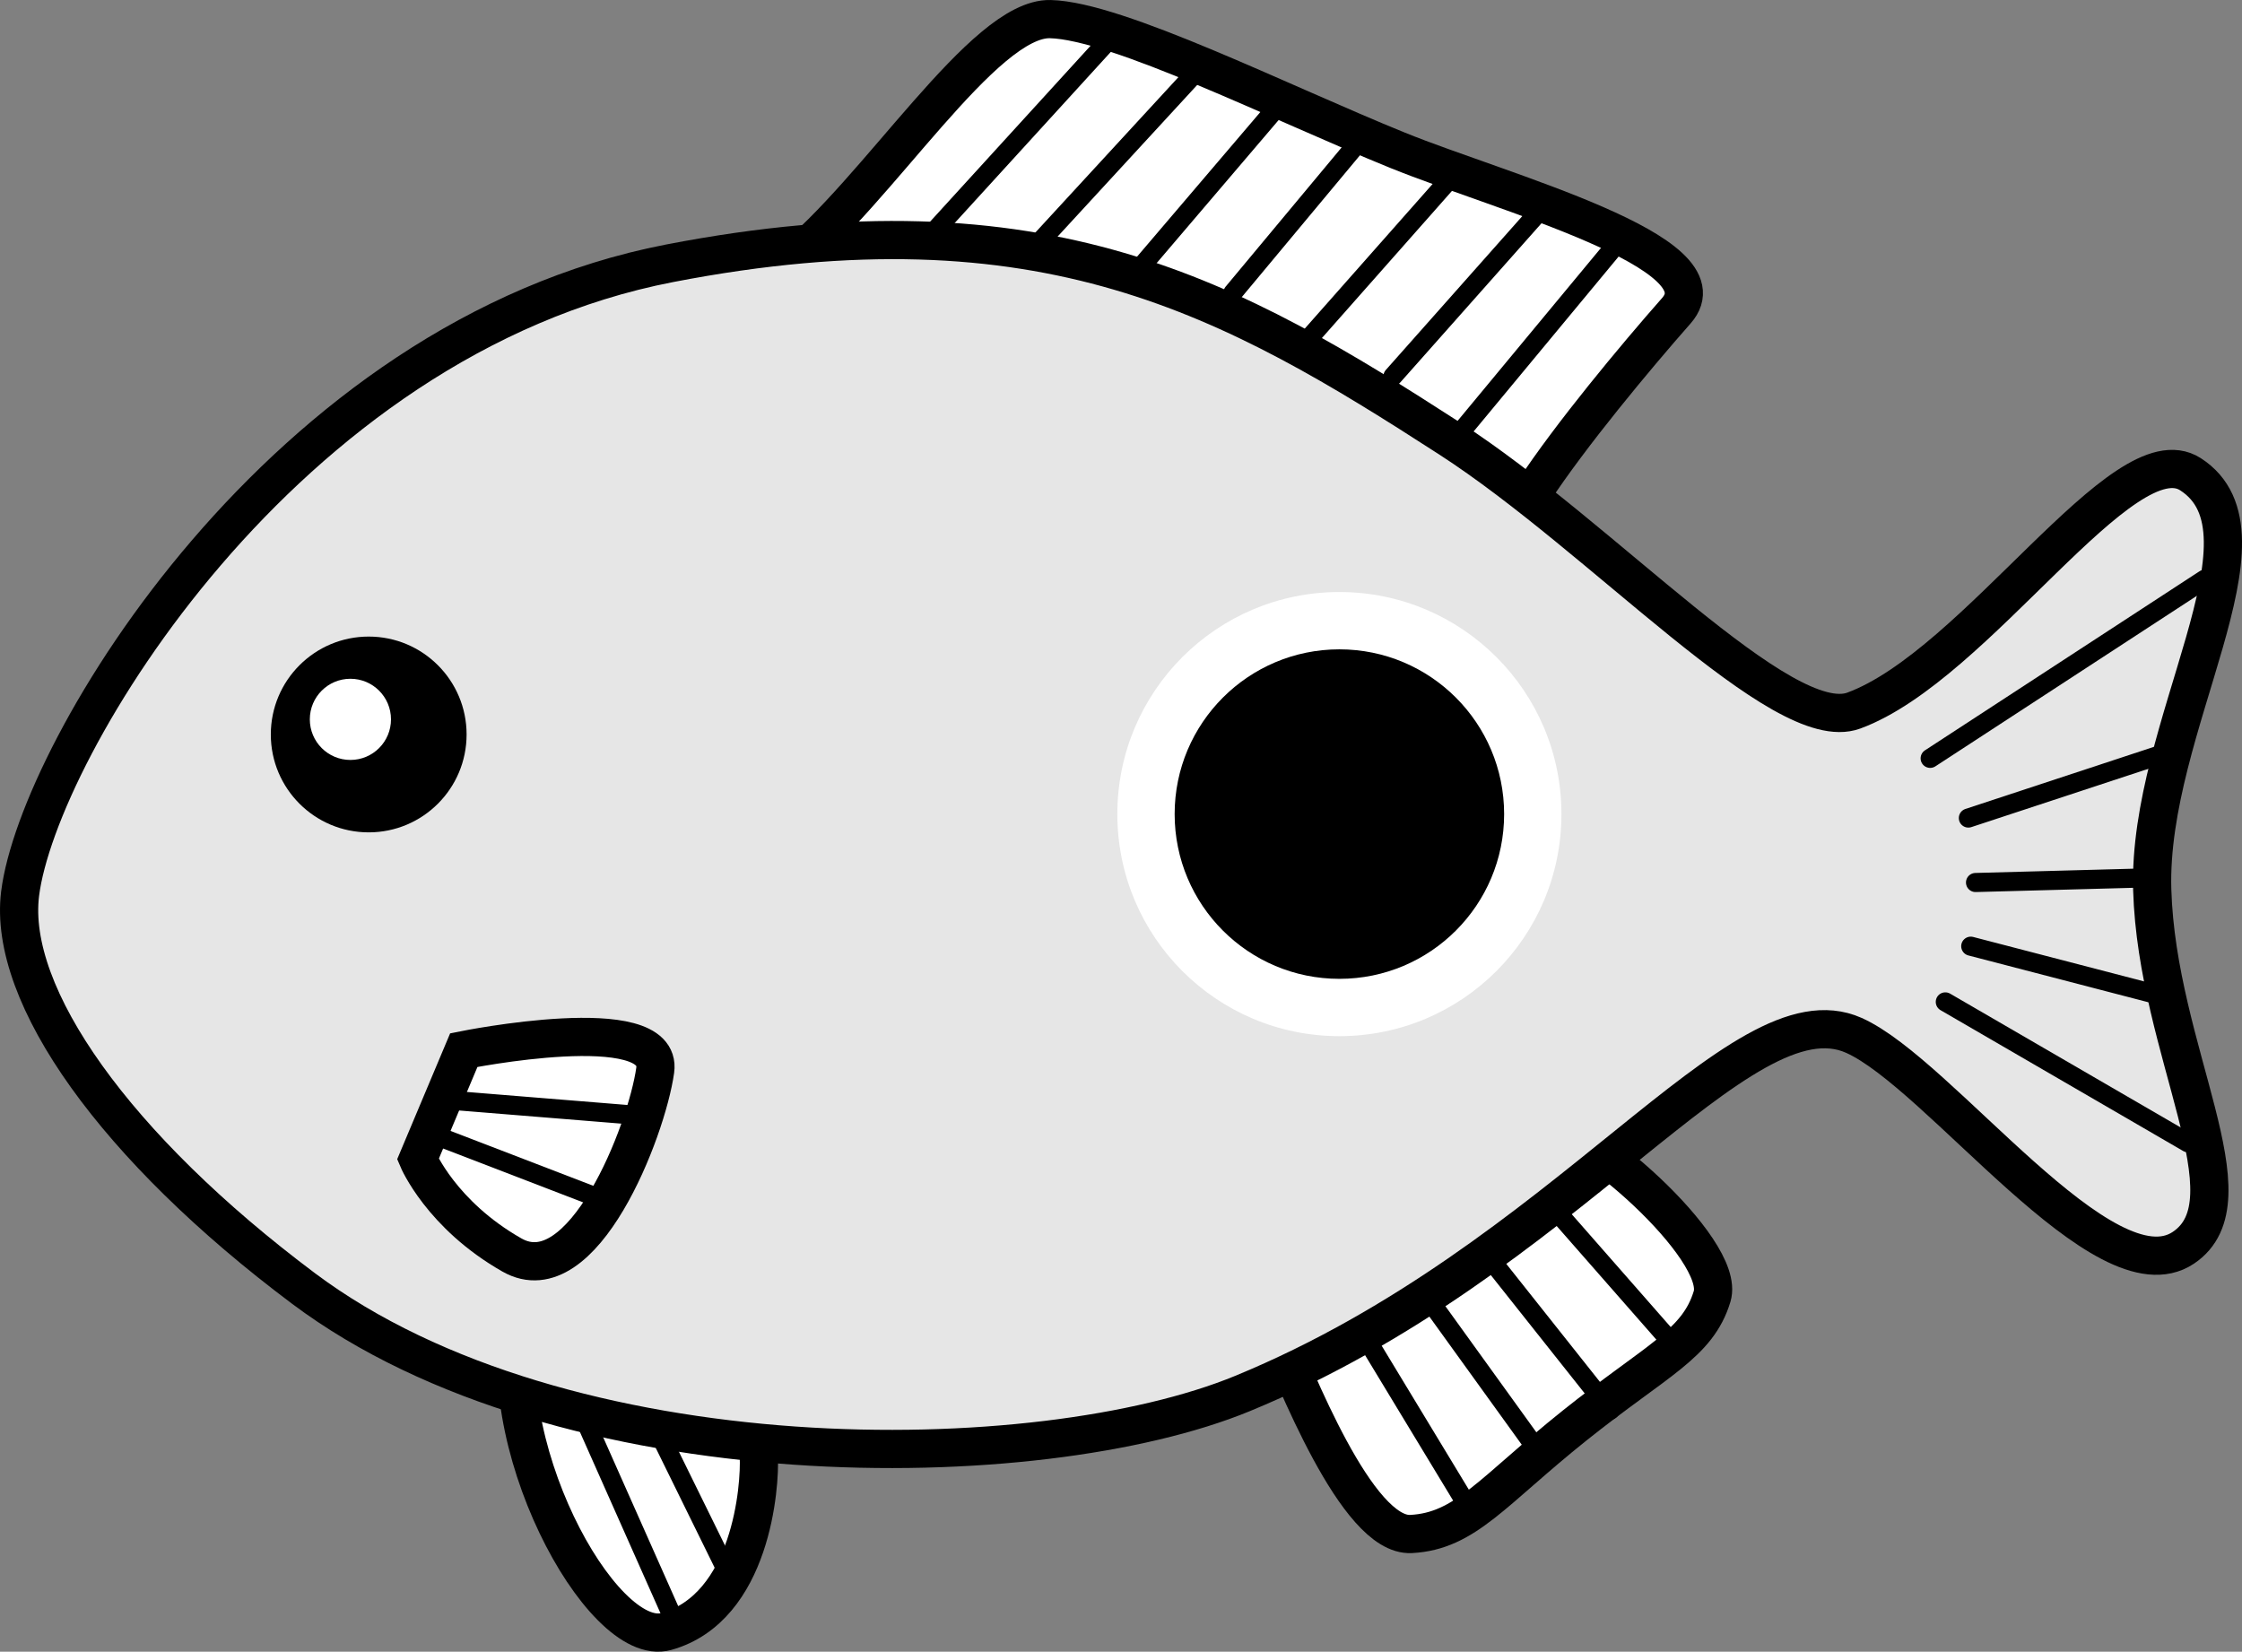 <?xml version="1.0" encoding="utf-8"?>
<!-- Generator: Adobe Illustrator 15.1.0, SVG Export Plug-In . SVG Version: 6.00 Build 0)  -->
<!DOCTYPE svg PUBLIC "-//W3C//DTD SVG 1.1//EN" "http://www.w3.org/Graphics/SVG/1.1/DTD/svg11.dtd">
<svg version="1.1" id="レイヤー_1" xmlns="http://www.w3.org/2000/svg" xmlns:xlink="http://www.w3.org/1999/xlink" x="0px"
	 y="0px" width="117.377px" height="86.467px" viewBox="0 0 117.377 86.467" enable-background="new 0 0 117.377 86.467"
	 xml:space="preserve">
<rect x="0" y="0" width="117.377" height="86.467" fill="#808080" stroke="none"/>
<g>
	<g>
		<g>
			<path fill="#FFFFFF" stroke="#000000" stroke-width="2" stroke-miterlimit="10" d="M41.239,13.794
				c4.715-3.746,10.248-12.873,13.746-12.793C58.483,1.083,67.012,5.37,73.18,7.872c5.451,2.211,17.279,5.334,14.582,8.396
				c-2.188,2.484-5.527,6.5-7.473,9.455c-2.998,4.557-9.32-2.021-16.754-4.945S38.183,16.224,41.239,13.794z"/>
			
				<line fill="#FFFFFF" stroke="#000000" stroke-linecap="round" stroke-miterlimit="10" x1="58.178" y1="1.95" x2="49.054" y2="11.95"/>
			
				<line fill="#FFFFFF" stroke="#000000" stroke-linecap="round" stroke-miterlimit="10" x1="62.801" y1="3.575" x2="54.054" y2="13.075"/>
			
				<line fill="#FFFFFF" stroke="#000000" stroke-linecap="round" stroke-miterlimit="10" x1="66.676" y1="5.825" x2="59.428" y2="14.325"/>
			
				<line fill="#FFFFFF" stroke="#000000" stroke-linecap="round" stroke-miterlimit="10" x1="71.426" y1="7.075" x2="64.551" y2="15.325"/>
			
				<line fill="#FFFFFF" stroke="#000000" stroke-linecap="round" stroke-miterlimit="10" x1="76.051" y1="9.2" x2="68.426" y2="17.825"/>
			
				<line fill="#FFFFFF" stroke="#000000" stroke-linecap="round" stroke-miterlimit="10" x1="80.801" y1="10.825" x2="72.926" y2="19.7"/>
			
				<line fill="#FFFFFF" stroke="#000000" stroke-linecap="round" stroke-miterlimit="10" x1="84.801" y1="12.575" x2="76.51" y2="22.575"/>
		</g>
		<g>
			<path fill="#FFFFFF" stroke="#000000" stroke-width="2" stroke-miterlimit="10" d="M66.678,69.493
				c1.107,2.516,4.348,10.963,7.197,10.813s4.26-2.242,8.572-5.688c4.314-3.445,6.432-4.254,7.188-6.75
				c0.756-2.498-6.984-9.186-8.791-8.875C79.038,59.302,66.678,69.493,66.678,69.493z"/>
			
				<line fill="#FFFFFF" stroke="#000000" stroke-linecap="round" stroke-miterlimit="10" x1="71.676" y1="70.325" x2="77.051" y2="79.2"/>
			
				<line fill="#FFFFFF" stroke="#000000" stroke-linecap="round" stroke-miterlimit="10" x1="74.926" y1="68.2" x2="80.426" y2="75.825"/>
			
				<line fill="#FFFFFF" stroke="#000000" stroke-linecap="round" stroke-miterlimit="10" x1="78.051" y1="65.95" x2="84.301" y2="73.825"/>
			
				<line fill="#FFFFFF" stroke="#000000" stroke-linecap="round" stroke-miterlimit="10" x1="81.301" y1="63.2" x2="87.551" y2="70.325"/>
		</g>
		<g>
			<path fill="#FFFFFF" stroke="#000000" stroke-width="2" stroke-miterlimit="10" d="M27.392,68.241
				c-1.922,7.002,4.084,18.125,7.494,17.168c4.459-1.25,4.922-7.627,4.84-9.168c-0.082-1.535-3.74-5.527-3.74-5.527L27.392,68.241z"
				/>
			
				<line fill="#FFFFFF" stroke="#000000" stroke-linecap="round" stroke-miterlimit="10" x1="29.679" y1="72.2" x2="35.179" y2="84.575"/>
			
				<line fill="#FFFFFF" stroke="#000000" stroke-linecap="round" stroke-miterlimit="10" x1="33.179" y1="72.325" x2="38.179" y2="82.493"/>
		</g>
		<g>
			<path fill="#E6E6E6" stroke="#000000" stroke-width="2" stroke-miterlimit="10" d="M1.053,46.784
				c0.941-7.531,13.75-29.084,34.001-33c19.625-3.795,29.496,1.846,40.832,9.166c8.023,5.182,17.42,15.629,21.166,14.25
				c6.436-2.367,14.125-14.625,17.625-12.375c4.855,3.121-2.252,13.176-2,21.75c0.25,8.5,5.375,16.25,1.625,18.75
				c-4.129,2.754-12.75-9.125-17.25-11.125c-5.951-2.645-15,11.75-32,18.75c-10.676,4.396-35.541,4.709-49.165-5.5
				C6.064,60.093,0.387,52.118,1.053,46.784z"/>
			
				<line fill="#FFFFFF" stroke="#000000" stroke-linecap="round" stroke-miterlimit="10" x1="101.051" y1="39.7" x2="115.426" y2="30.325"/>
			
				<line fill="#FFFFFF" stroke="#000000" stroke-linecap="round" stroke-miterlimit="10" x1="103.051" y1="42.825" x2="113.676" y2="39.325"/>
			
				<line fill="#FFFFFF" stroke="#000000" stroke-linecap="round" stroke-miterlimit="10" x1="103.176" y1="49.534" x2="113.426" y2="52.2"/>
			
				<line fill="#FFFFFF" stroke="#000000" stroke-linecap="round" stroke-miterlimit="10" x1="101.844" y1="52.45" x2="114.551" y2="59.825"/>
			
				<line fill="#FFFFFF" stroke="#000000" stroke-linecap="round" stroke-miterlimit="10" x1="103.426" y1="46.2" x2="112.676" y2="45.95"/>
		</g>
		<g>
			<path fill="#FFFFFF" stroke="#000000" stroke-width="2" stroke-miterlimit="10" d="M24.282,54.974c0,0,10.467-2.115,10.02,1.059
				c-0.445,3.176-3.797,11.773-7.498,9.668c-3.703-2.104-4.924-5.018-4.924-5.018L24.282,54.974z"/>
			
				<line fill="#FFFFFF" stroke="#000000" stroke-linecap="round" stroke-miterlimit="10" x1="24.095" y1="57.638" x2="33.345" y2="58.388"/>
			
				<line fill="#FFFFFF" stroke="#000000" stroke-linecap="round" stroke-miterlimit="10" x1="23.054" y1="59.534" x2="31.179" y2="62.659"/>
		</g>
		<g>
			<circle cx="19.303" cy="38.45" r="5.125"/>
			<circle fill="#FFFFFF" cx="18.345" cy="37.659" r="2.125"/>
		</g>
	</g>
	<g>
		<circle fill="#FFFFFF" cx="70.122" cy="42.618" r="11.625"/>
		<circle cx="70.122" cy="42.618" r="8.625"/>
	</g>
</g>
</svg>
